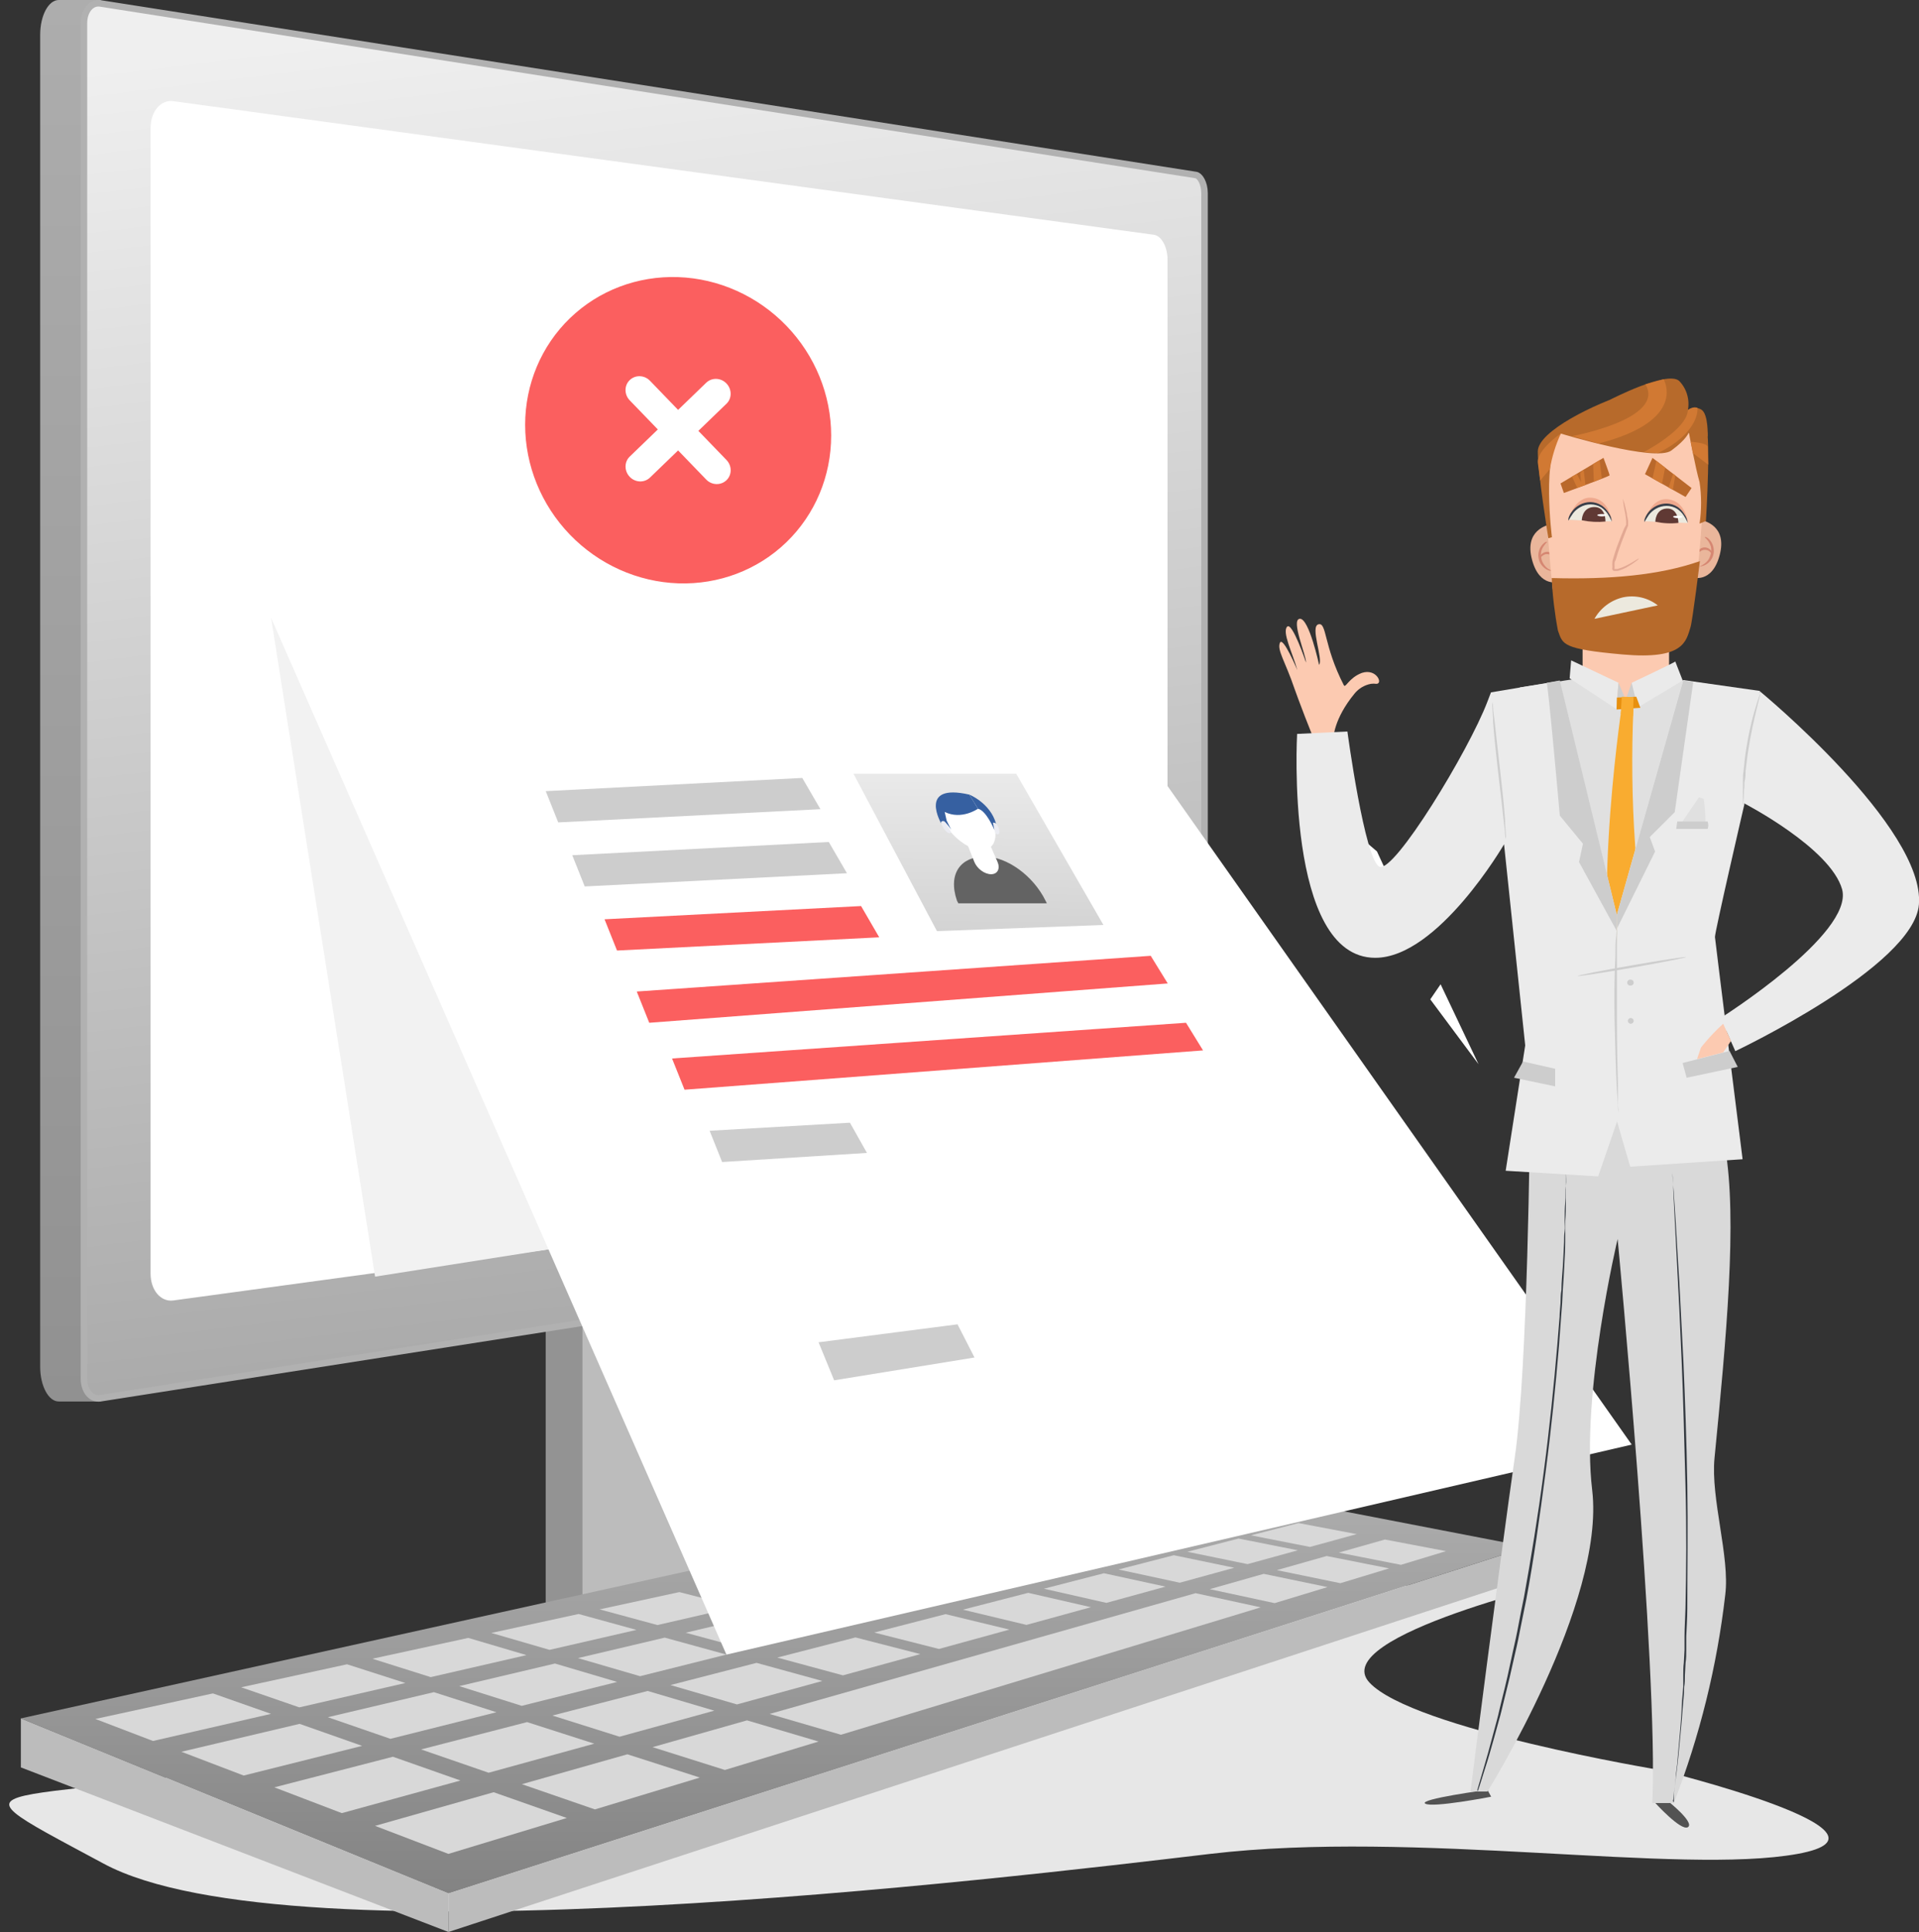 <svg xmlns="http://www.w3.org/2000/svg" width="147" height="148" viewBox="0 0 147 148" fill="none">
<rect x="0" y="0" width="147" height="148" fill="#333333" stroke="none"/>
<g style="mix-blend-mode:multiply">
<path d="M127.151 135.59C127.151 135.59 146.713 140.38 137.695 142.017C128.676 143.652 108.438 140.154 92.694 142.017C76.948 143.88 22.285 150.487 7.943 142.766C-6.399 135.046 0.25 139.427 30.83 133.203C61.409 126.978 104.9 121.58 104.9 121.58L120.698 120.908C120.698 120.908 101.587 125.318 104.9 128.888C108.213 132.459 127.151 135.59 127.151 135.59Z" fill="#E7E7E7"/>
</g>
<path d="M4.497 0H7.726V107.36H4.497C3.714 107.36 3.078 106.167 3.078 104.697V2.663C3.078 1.193 3.714 0 4.497 0Z" fill="url(#paint0_linear_3796_2087)"/>
<path d="M47.096 131.743H41.801V96.068H52.392L47.096 131.743Z" fill="#939393"/>
<path d="M60.165 127.987L44.617 131.743V96.068H60.165V127.987Z" fill="#BCBCBC"/>
<path d="M6.43 105.603V1.772C6.43 1.27 6.587 0.86 6.82 0.595C7.05 0.333 7.353 0.21 7.685 0.262C7.685 0.262 7.685 0.262 7.685 0.262L91.608 13.407C91.738 13.427 91.903 13.548 92.044 13.813C92.181 14.068 92.27 14.417 92.27 14.794V92.581C92.27 92.958 92.181 93.306 92.044 93.562C91.903 93.826 91.738 93.948 91.608 93.968L7.685 107.113C7.354 107.165 7.05 107.041 6.82 106.78C6.587 106.515 6.43 106.104 6.43 105.603Z" fill="url(#paint1_linear_3796_2087)" stroke="#B1B1B1" stroke-width="0.5"/>
<path d="M88.394 89.385L13.275 99.621C12.317 99.751 11.535 98.832 11.535 97.567V9.803C11.535 8.537 12.316 7.618 13.275 7.749L88.394 17.985C88.971 18.063 89.436 18.917 89.436 19.891V87.48C89.436 88.454 88.971 89.307 88.394 89.386V89.385Z" fill="white"/>
<path d="M117.005 118.493L34.352 145.048L1.598 131.637L87.179 112.727L117.005 118.493Z" fill="url(#paint2_linear_3796_2087)"/>
<path d="M117.009 118.494V120.909L34.355 147.999V145.049L117.009 118.494Z" fill="#BCBCBC"/>
<path d="M1.598 131.637V135.391L34.352 147.998V145.048L1.598 131.637Z" fill="#BCBCBC"/>
<path d="M20.76 131.289L11.719 133.366L7.305 131.679L16.311 129.723L20.76 131.289Z" fill="#D8D8D8"/>
<path d="M31.051 128.926L22.928 130.792L18.473 129.254L26.585 127.492L31.051 128.926Z" fill="#D8D8D8"/>
<path d="M40.329 126.789L32.992 128.475L28.527 127.066L35.872 125.471L40.329 126.789Z" fill="#D8D8D8"/>
<path d="M48.754 124.857L42.094 126.386L37.641 125.09L44.322 123.639L48.754 124.857Z" fill="#D8D8D8"/>
<path d="M56.432 123.09L50.359 124.485L45.934 123.286L52.038 121.961L56.432 123.09Z" fill="#D8D8D8"/>
<path d="M63.464 121.479L57.904 122.757L53.52 121.643L59.118 120.428L63.464 121.479Z" fill="#D8D8D8"/>
<path d="M69.917 119.995L64.808 121.17L60.473 120.133L65.626 119.014L69.917 119.995Z" fill="#D8D8D8"/>
<path d="M75.859 118.629L71.147 119.712L66.867 118.743L71.626 117.709L75.859 118.629Z" fill="#D8D8D8"/>
<path d="M81.368 117.364L77.009 118.365L72.789 117.456L77.198 116.5L81.368 117.364Z" fill="#D8D8D8"/>
<path d="M86.466 116.191L82.423 117.12L78.266 116.266L82.361 115.377L86.466 116.191Z" fill="#D8D8D8"/>
<path d="M91.221 115.102L87.46 115.967L83.367 115.163L87.18 114.334L91.221 115.102Z" fill="#D8D8D8"/>
<path d="M27.741 133.741L18.665 136.014L13.895 134.192L22.95 132.055L27.741 133.741Z" fill="#D8D8D8"/>
<path d="M38.027 131.165L29.906 133.201L25.113 131.546L33.237 129.627L38.027 131.165Z" fill="#D8D8D8"/>
<path d="M47.275 128.843L39.966 130.674L35.18 129.164L42.51 127.434L47.275 128.843Z" fill="#D8D8D8"/>
<path d="M55.643 126.747L49.03 128.404L44.273 127.018L50.92 125.449L55.643 126.747Z" fill="#D8D8D8"/>
<path d="M63.248 124.843L57.237 126.35L52.523 125.073L58.579 123.643L63.248 124.843Z" fill="#D8D8D8"/>
<path d="M70.184 123.105L64.695 124.48L60.039 123.298L65.577 121.99L70.184 123.105Z" fill="#D8D8D8"/>
<path d="M76.542 121.515L71.511 122.775L66.918 121.678L72.004 120.477L76.542 121.515Z" fill="#D8D8D8"/>
<path d="M82.391 120.043L77.762 121.203L73.238 120.179L77.924 119.072L82.391 120.043Z" fill="#D8D8D8"/>
<path d="M87.787 118.694L83.513 119.765L79.062 118.807L83.395 117.783L87.787 118.694Z" fill="#D8D8D8"/>
<path d="M92.777 117.445L88.821 118.436L84.445 117.538L88.462 116.59L92.777 117.445Z" fill="#D8D8D8"/>
<path d="M97.418 116.282L93.745 117.202L89.445 116.358L93.18 115.477L97.418 116.282Z" fill="#D8D8D8"/>
<path d="M35.271 136.395L26.183 138.893L21.016 136.918L30.098 134.574L35.271 136.395Z" fill="#D8D8D8"/>
<path d="M45.523 133.573L37.429 135.799L32.258 134.014L40.374 131.92L45.523 133.573Z" fill="#D8D8D8"/>
<path d="M54.716 131.045L47.459 133.04L42.316 131.418L49.612 129.535L54.716 131.045Z" fill="#D8D8D8"/>
<path d="M62.995 128.769L56.452 130.567L51.359 129.083L57.952 127.383L62.995 128.769Z" fill="#D8D8D8"/>
<path d="M70.5 126.711L64.572 128.34L59.543 126.977L65.53 125.434L70.5 126.711Z" fill="#D8D8D8"/>
<path d="M77.322 124.834L71.924 126.317L66.969 125.059L72.431 123.65L77.322 124.834Z" fill="#D8D8D8"/>
<path d="M83.566 123.118L78.631 124.474L73.758 123.308L78.76 122.018L83.566 123.118Z" fill="#D8D8D8"/>
<path d="M89.282 121.543L84.753 122.787L79.965 121.703L84.563 120.518L89.282 121.543Z" fill="#D8D8D8"/>
<path d="M94.548 120.097L90.376 121.243L85.676 120.231L89.917 119.137L94.548 120.097Z" fill="#D8D8D8"/>
<path d="M99.418 118.76L95.565 119.819L90.953 118.872L94.878 117.859L99.418 118.76Z" fill="#D8D8D8"/>
<path d="M103.923 117.52L100.35 118.502L95.828 117.613L99.471 116.674L103.923 117.52Z" fill="#D8D8D8"/>
<path d="M43.418 139.265L34.349 142.016L28.73 139.869L37.815 137.293L43.418 139.265Z" fill="#D8D8D8"/>
<path d="M53.61 136.169L45.572 138.609L39.977 136.677L48.057 134.387L53.61 136.169Z" fill="#D8D8D8"/>
<path d="M62.705 133.409L55.529 135.587L49.988 133.839L57.222 131.787L62.705 133.409Z" fill="#D8D8D8"/>
<path d="M96.575 123.13L64.42 132.889L58.953 131.297L91.581 122.045L96.575 123.13Z" fill="#D8D8D8"/>
<path d="M101.69 121.578L97.639 122.807L92.668 121.737L96.802 120.564L101.69 121.578Z" fill="#D8D8D8"/>
<path d="M106.41 120.146L102.675 121.28L97.809 120.28L101.625 119.197L106.41 120.146Z" fill="#D8D8D8"/>
<path d="M110.769 118.825L107.315 119.873L102.551 118.936L106.087 117.934L110.769 118.825Z" fill="#D8D8D8"/>
<path d="M124.993 110.663L55.647 126.75L20.762 47.322L79.967 46.779L124.993 110.663Z" fill="white"/>
<g style="mix-blend-mode:multiply">
<path d="M20.762 47.32L28.732 97.796L42.013 95.706L20.762 47.32Z" fill="#F2F2F2"/>
</g>
<path d="M110.354 75.4L113.26 81.524L109.562 76.555L110.354 75.4Z" fill="white"/>
<path d="M104.703 64.562L105.825 68.282L106.306 67.012L105.478 65.223L104.703 64.562Z" fill="white"/>
<path d="M58.95 115.275L112.67 104.995L78.738 54.385L33.414 55.784L58.95 115.275Z" fill="white"/>
<path d="M61.456 59.594L41.805 60.606L42.761 63L62.847 61.987L61.456 59.594Z" fill="#CDCDCD"/>
<path d="M63.488 64.5L43.836 65.513L44.792 67.906L64.879 66.894L63.488 64.5Z" fill="#CDCDCD"/>
<path d="M65.96 69.408L46.309 70.421L47.265 72.815L67.351 71.802L65.96 69.408Z" fill="#FB5F5F"/>
<path d="M88.148 73.219L48.777 75.955L49.734 78.349L89.452 75.337L88.148 73.219Z" fill="#FB5F5F"/>
<path d="M90.851 78.348L51.48 81.084L52.437 83.477L92.156 80.465L90.851 78.348Z" fill="#FB5F5F"/>
<path d="M65.107 86.004L54.359 86.622L55.316 89.016L66.411 88.319L65.107 86.004Z" fill="#CDCDCD"/>
<path d="M73.349 101.449L62.703 102.825L63.898 105.738L74.649 103.991L73.349 101.449Z" fill="#CDCDCD"/>
<path d="M71.772 71.327L84.526 70.858L77.846 59.273L65.379 59.274L71.772 71.327Z" fill="url(#paint3_linear_3796_2087)"/>
<path d="M73.412 69.198L73.308 69.004C72.577 66.865 73.66 65.605 75.444 65.617C77.136 65.629 79.152 67.082 80.094 69.004L80.189 69.198L73.412 69.198Z" fill="#636363"/>
<path d="M72.288 62.898C72.754 63.956 74.213 65.181 75.284 65.12C76.316 65.062 76.495 63.826 75.97 62.836C75.47 61.892 74.316 61.147 73.345 61.135C72.341 61.123 71.845 61.892 72.288 62.898Z" fill="white"/>
<path d="M75.93 66.969C76.425 66.962 76.634 66.531 76.409 66.016L75.844 64.727L74.106 64.69L74.631 66.014C74.84 66.543 75.427 66.976 75.93 66.969L75.93 66.969Z" fill="white"/>
<path d="M76.036 63.154C76.036 63.154 76.02 62.854 76.302 63.107C76.585 63.361 76.704 64.167 76.255 63.839L76.036 63.154Z" fill="#EBECF2"/>
<path d="M72.466 63.027C72.466 63.027 72.201 62.699 72.113 62.953C72.023 63.211 72.654 64.085 72.859 63.754L72.466 63.027Z" fill="#EBECF2"/>
<path d="M74.914 61.952C74.914 61.952 73.668 62.837 72.366 62.198L72.517 62.866L72.865 63.559C72.865 63.559 72.419 62.913 72.286 62.897C72.152 62.882 72.044 62.935 72.11 63.099C72.11 63.099 70.272 59.961 74.251 60.871L74.914 61.952L74.914 61.952Z" fill="#3660A1"/>
<path d="M74.254 60.871C74.254 60.871 75.862 61.512 76.301 63.105C76.301 63.105 76.198 62.977 76.064 63.032L76.17 63.575C76.17 63.575 75.562 62.093 74.916 61.952L74.254 60.871L74.254 60.871Z" fill="#3660A1"/>
<path d="M51.948 44.686C55.057 44.794 58.039 43.663 60.237 41.54C62.435 39.417 63.67 36.477 63.67 33.366C63.67 30.255 62.435 27.229 60.237 24.953C58.039 22.676 55.057 21.336 51.948 21.228C48.84 21.119 45.858 22.251 43.66 24.374C41.462 26.497 40.227 29.437 40.227 32.547C40.227 35.658 41.462 38.684 43.66 40.961C45.858 43.237 48.84 44.577 51.948 44.686ZM48.24 29.116C48.67 28.7 49.366 28.725 49.792 29.17L51.944 31.399L54.096 29.321C54.526 28.905 55.222 28.929 55.648 29.375C56.074 29.82 56.079 30.517 55.648 30.928L53.496 33.006L55.648 35.235C56.079 35.68 56.079 36.377 55.648 36.788C55.218 37.199 54.522 37.179 54.096 36.734L51.944 34.505L49.792 36.583C49.361 36.999 48.665 36.975 48.24 36.529C47.814 36.084 47.809 35.387 48.24 34.976L50.392 32.898L48.24 30.669C47.809 30.224 47.809 29.527 48.24 29.116Z" fill="#FB5F5F"/>
<g clip-path="url(#clip0_3796_2087)">
<path d="M113.941 137.107C113.941 137.107 108.627 137.822 109.177 138.166C109.726 138.509 114.224 137.636 114.224 137.636L113.941 137.107Z" fill="#535353"/>
<path d="M126.746 138.06C126.746 138.06 128.792 140.326 129.305 139.964C129.819 139.603 127.8 137.998 127.8 137.998L126.746 138.06Z" fill="#535353"/>
<path d="M117.193 85.928C117.193 85.928 117.042 104.754 116.032 111.668C114.89 119.604 112.641 137.24 112.641 137.24H113.942C113.942 137.24 122.984 122.796 121.966 114.154C121.08 106.827 123.914 94.913 123.914 94.913C123.914 94.913 127.058 128.034 126.571 138.121H128.218C130.206 132.989 131.531 127.626 132.159 122.161C132.522 119.269 131.034 114.789 131.336 111.694C132.221 102.656 133.107 93.432 132.141 87.886L131.761 85.24L117.193 85.928Z" fill="#D9D9D9"/>
<path d="M113.172 137.222V137.099L113.278 136.728C113.367 136.411 113.508 135.944 113.686 135.335L113.978 134.321C114.075 133.951 114.19 133.545 114.305 133.113C114.421 132.681 114.545 132.231 114.677 131.729C114.748 131.482 114.801 131.226 114.863 130.961C114.925 130.697 114.996 130.432 115.058 130.159C115.191 129.612 115.342 129.039 115.483 128.395C115.625 127.752 115.749 127.161 115.891 126.517C115.962 126.191 116.032 125.856 116.112 125.521C116.192 125.186 116.245 124.842 116.316 124.498C116.446 123.804 116.587 123.09 116.741 122.355C117.272 119.419 117.804 116.183 118.255 112.752C118.707 109.322 119.035 106.069 119.291 103.053C119.353 102.312 119.406 101.58 119.468 100.875C119.468 100.522 119.522 100.178 119.539 99.834C119.557 99.49 119.539 99.155 119.61 98.82C119.61 98.159 119.69 97.515 119.725 96.907C119.761 96.298 119.787 95.699 119.814 95.143C119.814 94.861 119.814 94.579 119.858 94.314C119.902 94.05 119.858 93.785 119.858 93.529C119.858 93.018 119.858 92.542 119.902 92.092C119.947 91.642 119.902 91.21 119.947 90.84C119.991 90.47 119.947 90.108 119.947 89.791C119.947 89.156 119.947 88.671 119.947 88.336C119.947 88.168 119.947 88.045 119.947 87.957C119.947 87.868 119.947 87.824 119.947 87.824C119.947 87.824 119.947 87.824 119.947 87.957C119.947 88.089 119.947 88.168 119.947 88.336C119.947 88.671 119.947 89.156 119.947 89.791C119.947 90.108 119.947 90.461 119.947 90.84C119.947 91.219 119.947 91.642 119.947 92.092C119.947 92.542 119.947 93.027 119.902 93.529C119.902 93.785 119.902 94.05 119.902 94.314C119.902 94.579 119.902 94.861 119.902 95.143C119.902 95.707 119.858 96.298 119.832 96.907C119.805 97.515 119.761 98.168 119.716 98.829L119.663 99.843L119.584 100.884C119.53 101.598 119.477 102.321 119.424 103.07C119.176 106.051 118.849 109.322 118.397 112.77C117.945 116.218 117.485 119.489 116.927 122.47C116.776 123.202 116.635 123.916 116.493 124.613C116.422 124.956 116.351 125.3 116.289 125.635C116.227 125.971 116.139 126.297 116.068 126.623C115.92 127.276 115.778 127.902 115.643 128.501L115.209 130.265C115.147 130.538 115.076 130.803 115.014 131.067C114.952 131.332 114.881 131.579 114.81 131.826C114.677 132.319 114.545 132.778 114.429 133.21L114.084 134.418C113.978 134.788 113.871 135.124 113.774 135.423L113.34 136.808L113.216 137.169L113.172 137.222Z" fill="#32383F"/>
<path d="M128.225 138.095C128.225 138.095 128.225 138.095 128.225 137.963C128.225 137.831 128.225 137.76 128.225 137.601C128.225 137.275 128.304 136.799 128.366 136.182C128.366 135.873 128.437 135.538 128.472 135.159C128.508 134.78 128.543 134.383 128.579 133.942C128.658 133.06 128.756 132.072 128.818 130.97C128.818 130.423 128.898 129.85 128.942 129.207C128.942 128.907 128.942 128.598 128.942 128.325C128.942 128.051 128.942 127.69 128.986 127.372L129.039 126.385V125.873C129.039 125.706 129.039 125.53 129.039 125.362C129.039 124.665 129.092 123.96 129.11 123.228C129.181 120.309 129.199 117.056 129.11 113.731C129.022 110.407 128.942 107.153 128.818 104.243C128.756 102.779 128.694 101.395 128.632 100.099C128.57 98.802 128.499 97.594 128.446 96.492C128.331 94.288 128.242 92.498 128.18 91.263C128.18 90.655 128.127 90.17 128.109 89.843C128.109 89.685 128.109 89.561 128.109 89.473V89.35C128.109 89.35 128.109 89.35 128.109 89.473C128.109 89.597 128.109 89.685 128.109 89.843C128.109 90.17 128.171 90.646 128.207 91.263C128.295 92.498 128.41 94.279 128.534 96.483C128.605 97.585 128.676 98.794 128.738 100.09C128.8 101.386 128.88 102.735 128.951 104.234C129.075 107.153 129.199 110.407 129.252 113.731C129.305 117.056 129.252 120.309 129.252 123.237C129.252 123.96 129.199 124.674 129.172 125.362C129.172 125.538 129.172 125.715 129.172 125.882V126.385C129.172 126.72 129.172 127.055 129.119 127.372L129.066 128.334C129.066 128.642 129.066 128.951 129.013 129.215C129.013 129.824 128.924 130.397 128.889 130.979C128.809 132.081 128.703 133.078 128.623 133.951C128.579 134.392 128.543 134.832 128.499 135.168C128.455 135.503 128.41 135.882 128.375 136.19C128.295 136.799 128.233 137.275 128.198 137.601C128.198 137.76 128.18 137.883 128.145 137.972C128.242 138.051 128.233 138.095 128.225 138.095Z" fill="#32383F"/>
<path d="M104.322 51.548C103.313 51.927 103.074 52.747 102.941 52.491C101.373 49.449 101.648 47.65 100.993 47.826C100.337 48.003 101.373 50.472 101.046 50.93C101.046 50.93 100.275 47.341 99.567 47.403C98.858 47.465 100.071 50.216 100.045 50.754C100.045 50.754 98.982 47.58 98.593 48.012C98.203 48.444 99.018 50.031 99.381 51.336C99.381 51.336 98.274 48.691 98.043 49.246C97.813 49.802 98.46 50.683 99.168 52.773C99.345 53.294 100.594 56.609 100.683 56.636C100.771 56.662 102.144 56.556 102.144 56.556C102.144 56.556 102.144 55.092 103.773 53.117C104.088 52.736 104.527 52.477 105.013 52.385C105.151 52.364 105.291 52.364 105.429 52.385C105.97 52.394 105.438 51.177 104.322 51.548Z" fill="#FCCAB1"/>
<path d="M116.43 52.658L120.459 52.041L128.934 52.129L131.201 52.535L126.056 72.719L119.706 71.961L116.43 52.658Z" fill="#E0E0E0"/>
<path d="M124.215 54.237C124.215 54.237 121.478 72.499 124.498 78.998L126.597 80.885L128.607 78.381C126.701 74.047 125.566 69.416 125.251 64.695C125.012 61.212 124.971 57.717 125.127 54.228L124.215 54.237Z" fill="#F9AC30"/>
<path d="M134.825 52.967C134.825 52.967 147.471 63.39 146.993 69.289C146.603 74.042 132.929 80.523 132.929 80.523L131.805 77.983C131.805 77.983 142.007 71.537 141.112 68.134C140.227 64.959 133.602 61.538 133.602 61.538C133.275 58.284 133.346 55.189 134.825 52.967Z" fill="#EBEBEB"/>
<path d="M121.23 48.161V51.979C121.773 52.743 122.584 53.275 123.503 53.471C124.421 53.667 125.38 53.512 126.19 53.037L127.855 51.873V47.861L121.23 48.161Z" fill="#FCCAB1"/>
<path d="M120.238 51.962L120.353 50.586L123.984 52.305L123.807 54.307L120.238 51.962Z" fill="#EAEAEA"/>
<path d="M123.984 52.307L124.533 53.594L123.852 53.779L123.984 52.307Z" fill="#CECECE"/>
<path d="M124.531 53.594L124.992 52.307L125.488 53.876L124.531 53.594Z" fill="#CECECE"/>
<path d="M128.331 50.674C128.331 50.727 124.992 52.305 124.992 52.305L125.453 54.201L128.898 52.129L128.331 50.674Z" fill="#EAEAEA"/>
<path d="M115.214 64.678C115.214 64.678 110.157 73.372 105.349 73.372C98.397 73.372 99.362 56.221 99.362 56.221L103.214 56.036C103.214 56.036 104.543 65.921 105.676 66.397C106.81 66.873 112.504 57.526 113.939 53.752L114.213 53.038L119.465 52.156L123.849 70.092L124.097 85.25L122.423 90.117L115.338 89.685L116.835 80.083L115.214 64.678Z" fill="#EBEBEB"/>
<path d="M133.62 61.626C133.482 58.679 133.89 55.731 134.824 52.931L128.935 52.094L123.852 70.091V85.849L124.879 89.376L133.487 88.803C133.487 88.803 131.397 72.128 131.37 71.784C131.344 71.44 133.62 61.626 133.62 61.626Z" fill="#EBEBEB"/>
<path d="M114.313 53.779C114.354 53.911 114.375 54.047 114.375 54.185C114.375 54.458 114.446 54.837 114.499 55.314C114.597 56.266 114.747 57.571 114.916 59.026C115.084 60.481 115.217 61.786 115.288 62.738C115.288 63.215 115.341 63.62 115.35 63.876C115.37 64.013 115.37 64.153 115.35 64.29C115.315 64.154 115.294 64.016 115.288 63.876C115.288 63.611 115.217 63.223 115.172 62.747C115.075 61.804 114.916 60.49 114.747 59.044C114.579 57.597 114.446 56.275 114.375 55.322C114.375 54.846 114.322 54.441 114.322 54.194C114.308 54.056 114.305 53.917 114.313 53.779Z" fill="#CDCDCD"/>
<path d="M118.477 52.305C118.583 52.305 119.486 62.481 119.486 62.481L121.257 64.633L120.956 66.035L123.852 71.326V70.091L119.486 52.129L118.477 52.305Z" fill="#CDCDCD"/>
<path d="M123.859 53.435L125.346 53.373L125.656 54.22L123.832 54.352L123.859 53.435Z" fill="#E8900F"/>
<path d="M124.232 53.373L124.152 54.696L125.091 54.855L125.135 53.4L124.232 53.373Z" fill="#F9AC30"/>
<path d="M134.866 53.082C134.866 53.082 134.751 53.567 134.556 54.334L134.405 54.969C134.352 55.198 134.299 55.436 134.246 55.692C134.14 56.212 134.033 56.777 133.936 57.376C133.839 57.976 133.777 58.549 133.715 59.069C133.715 59.325 133.715 59.581 133.653 59.81C133.591 60.039 133.653 60.26 133.599 60.463C133.593 60.89 133.563 61.317 133.511 61.741C133.496 61.627 133.496 61.511 133.511 61.397C133.511 61.283 133.511 61.15 133.511 60.992C133.511 60.833 133.511 60.657 133.511 60.454C133.511 60.251 133.511 60.039 133.511 59.801C133.511 59.563 133.511 59.316 133.564 59.052C133.608 58.532 133.67 57.95 133.768 57.35C133.865 56.75 133.971 56.177 134.095 55.657C134.148 55.401 134.21 55.163 134.272 54.934C134.334 54.705 134.388 54.493 134.45 54.308C134.512 54.123 134.556 53.937 134.609 53.788C134.662 53.638 134.698 53.505 134.733 53.408C134.766 53.295 134.81 53.186 134.866 53.082Z" fill="#CDCDCD"/>
<path d="M123.869 71.123L126.783 65.232L126.376 64.121L128.288 62.217L129.705 52.252L128.935 52.129L123.852 70.091L123.869 71.123Z" fill="#CDCDCD"/>
<path d="M128.773 63.09L130.146 61.07L130.509 61.203C130.599 61.786 130.643 62.376 130.642 62.966L128.773 63.09Z" fill="#E0E0E0"/>
<path d="M128.482 62.932H130.811C130.878 63.114 130.878 63.314 130.811 63.496H128.402L128.482 62.932Z" fill="#CDCDCD"/>
<path d="M123.992 85.241C123.951 85.062 123.931 84.879 123.93 84.695C123.93 84.333 123.868 83.813 123.841 83.187C123.779 81.908 123.726 80.145 123.682 78.205C123.638 76.265 123.682 74.501 123.744 73.222C123.744 72.588 123.744 72.076 123.806 71.715C123.813 71.532 123.831 71.349 123.859 71.168C123.878 71.353 123.878 71.539 123.859 71.724C123.859 72.076 123.859 72.605 123.859 73.231C123.859 74.501 123.859 76.265 123.859 78.205C123.859 80.145 123.912 81.908 123.939 83.178C123.939 83.813 123.939 84.333 123.939 84.686C123.966 84.87 123.984 85.055 123.992 85.241Z" fill="#CDCDCD"/>
<path d="M125.145 75.277C125.145 75.335 125.122 75.391 125.08 75.433C125.039 75.474 124.982 75.497 124.924 75.497C124.89 75.504 124.856 75.503 124.823 75.495C124.79 75.486 124.759 75.471 124.733 75.45C124.706 75.428 124.685 75.401 124.671 75.37C124.656 75.34 124.648 75.306 124.648 75.272C124.648 75.238 124.656 75.205 124.671 75.174C124.685 75.144 124.706 75.117 124.733 75.095C124.759 75.073 124.79 75.058 124.823 75.05C124.856 75.042 124.89 75.041 124.924 75.047C124.953 75.047 124.983 75.053 125.01 75.065C125.038 75.077 125.063 75.094 125.083 75.115C125.104 75.136 125.12 75.162 125.131 75.19C125.141 75.217 125.146 75.247 125.145 75.277Z" fill="#CDCDCD"/>
<path d="M124.921 78.425C125.043 78.425 125.142 78.327 125.142 78.205C125.142 78.083 125.043 77.984 124.921 77.984C124.798 77.984 124.699 78.083 124.699 78.205C124.699 78.327 124.798 78.425 124.921 78.425Z" fill="#CDCDCD"/>
<path d="M129.156 73.319C129.156 73.363 127.314 73.724 125.011 74.13C122.708 74.536 120.849 74.809 120.84 74.765C120.831 74.721 122.682 74.35 124.984 73.954C127.287 73.557 129.147 73.266 129.156 73.319Z" fill="#CDCDCD"/>
<path d="M128.891 81.432L132.486 80.506L133.115 81.731L129.201 82.56L128.891 81.432Z" fill="#CDCDCD"/>
<path d="M116.667 81.316L119.129 81.872V83.221L115.977 82.56L116.667 81.316Z" fill="#CDCDCD"/>
<path d="M131.998 78.424C131.38 78.984 130.812 79.594 130.297 80.249L129.996 81.131L131.998 80.62L132.6 79.738L131.998 78.424Z" fill="#FCCAB1"/>
<path d="M118.82 40.137C118.501 40.242 116.765 40.613 117.35 42.853C117.934 45.092 119.449 44.563 119.449 44.563L118.82 40.137Z" fill="#EAB69B"/>
<path d="M118.901 43.726C118.901 43.726 118.857 43.726 118.777 43.726C118.667 43.712 118.562 43.676 118.467 43.62C118.322 43.537 118.196 43.426 118.095 43.294C118.035 43.218 117.984 43.135 117.944 43.047C117.902 42.948 117.872 42.845 117.856 42.738C117.823 42.537 117.841 42.331 117.909 42.139C117.96 41.982 118.045 41.837 118.157 41.715C118.23 41.631 118.317 41.559 118.414 41.504C118.485 41.504 118.529 41.504 118.529 41.504C118.529 41.504 118.405 41.618 118.254 41.83C118.17 41.948 118.107 42.079 118.068 42.218C118.032 42.393 118.032 42.573 118.068 42.747C118.079 42.838 118.103 42.927 118.139 43.012C118.173 43.089 118.215 43.163 118.263 43.232C118.343 43.356 118.445 43.464 118.564 43.55C118.741 43.673 118.901 43.7 118.901 43.726Z" fill="#D68772"/>
<path d="M119.049 42.712C119.049 42.712 118.979 42.651 118.881 42.58C118.764 42.486 118.615 42.438 118.465 42.448C118.365 42.457 118.27 42.494 118.19 42.554C118.122 42.592 118.065 42.647 118.022 42.712L117.934 42.66C117.987 42.598 118.031 42.571 118.04 42.58C118.049 42.589 118.04 42.642 118.04 42.712L117.951 42.66C117.983 42.57 118.038 42.491 118.111 42.43C118.21 42.343 118.333 42.288 118.465 42.272C118.575 42.263 118.685 42.284 118.784 42.333C118.863 42.37 118.933 42.424 118.987 42.492C119.067 42.607 119.067 42.704 119.049 42.712Z" fill="#D68772"/>
<path d="M130.27 39.81C130.589 39.916 132.316 40.287 131.732 42.518C131.147 44.749 129.633 44.228 129.633 44.228L130.27 39.81Z" fill="#EAB69B"/>
<path d="M130.191 43.399C130.191 43.399 130.351 43.337 130.555 43.187C130.675 43.103 130.78 42.998 130.864 42.879C130.912 42.807 130.95 42.73 130.98 42.65C131.017 42.565 131.043 42.476 131.059 42.385C131.095 42.213 131.095 42.036 131.059 41.865C131.012 41.724 130.947 41.591 130.864 41.468C130.723 41.256 130.572 41.177 130.59 41.15C130.608 41.124 130.643 41.15 130.705 41.15C130.804 41.2 130.891 41.269 130.962 41.353C131.073 41.476 131.157 41.62 131.21 41.776C131.276 41.969 131.297 42.174 131.272 42.376C131.253 42.482 131.223 42.585 131.183 42.685C131.14 42.774 131.09 42.86 131.033 42.941C130.932 43.07 130.805 43.178 130.661 43.258C130.566 43.315 130.46 43.354 130.351 43.373C130.236 43.417 130.191 43.408 130.191 43.399Z" fill="#D68772"/>
<path d="M130.031 42.376C130.031 42.376 130.031 42.279 130.111 42.156C130.168 42.09 130.237 42.036 130.315 41.997C130.414 41.949 130.524 41.927 130.633 41.935C130.768 41.95 130.895 42.005 130.997 42.094C131.066 42.161 131.12 42.243 131.156 42.332L131.067 42.376C131.032 42.306 131.032 42.261 131.067 42.244C131.067 42.244 131.121 42.244 131.174 42.323L131.094 42.376C131.042 42.319 130.986 42.266 130.926 42.217C130.841 42.162 130.743 42.129 130.642 42.12C130.492 42.108 130.342 42.156 130.226 42.253C130.102 42.323 130.058 42.385 130.031 42.376Z" fill="#D68772"/>
<path d="M128.739 49.281C126.968 51.097 120.645 49.801 119.768 48.998C118.892 48.196 118.369 37.764 118.369 37.764C118.006 32.385 121.097 32.059 124.072 31.292C127.048 30.525 130.218 32.244 130.511 36.68C130.546 36.68 130.156 47.799 128.739 49.281Z" fill="#FCCAB1"/>
<path d="M118.863 44.281C123.291 44.404 127.135 44.069 130.217 42.984C130.217 42.984 129.65 47.552 129.499 48.037C129.154 49.139 128.986 50.55 124.31 50.136C119.634 49.721 119.722 49.36 119.342 48.31C119.09 46.98 118.93 45.633 118.863 44.281Z" fill="#B76A2B"/>
<path d="M126.992 46.375C126.622 46.084 126.192 45.879 125.733 45.772C125.274 45.666 124.797 45.66 124.335 45.757C123.874 45.864 123.44 46.066 123.062 46.35C122.684 46.634 122.369 46.994 122.139 47.406" fill="#ECE9DE"/>
<path d="M125.569 42.774C125.569 42.774 125.498 42.862 125.33 42.985C125.105 43.157 124.868 43.313 124.621 43.453C124.446 43.549 124.262 43.629 124.072 43.691L123.913 43.735H123.824H123.736C123.701 43.739 123.665 43.739 123.63 43.735C123.582 43.721 123.541 43.689 123.514 43.647C123.495 43.577 123.495 43.504 123.514 43.435C123.501 43.309 123.501 43.182 123.514 43.056C123.514 42.932 123.576 42.809 123.603 42.685C123.63 42.562 123.762 42.183 123.851 41.918C124.037 41.407 124.232 40.922 124.409 40.49L124.568 40.199V40.12V40.058V39.996C124.572 39.973 124.572 39.949 124.568 39.925C124.555 39.733 124.531 39.542 124.497 39.352C124.413 38.977 124.351 38.597 124.311 38.215C124.311 38.215 124.365 38.312 124.418 38.506C124.471 38.7 124.542 38.982 124.621 39.326C124.621 39.502 124.692 39.696 124.719 39.917C124.719 39.917 124.719 39.97 124.719 39.996V40.137C124.719 40.137 124.719 40.137 124.719 40.181V40.261L124.586 40.587C124.418 41.028 124.232 41.469 124.046 42.015C123.957 42.271 123.869 42.527 123.807 42.765C123.745 43.003 123.683 43.003 123.683 43.109C123.675 43.223 123.675 43.338 123.683 43.453C123.672 43.496 123.672 43.541 123.683 43.585H123.886L124.037 43.541C124.221 43.488 124.399 43.417 124.568 43.329C124.82 43.203 125.065 43.065 125.303 42.915C125.387 42.859 125.476 42.812 125.569 42.774Z" fill="#E2A893"/>
<path d="M125.969 39.934C125.969 39.934 126.456 38.074 127.802 38.25C129.148 38.426 129.281 40.014 129.281 40.014L125.969 39.934Z" fill="#EFA98E"/>
<path d="M125.969 39.934C126.053 39.575 126.259 39.255 126.553 39.03C126.847 38.805 127.21 38.688 127.581 38.7C127.981 38.689 128.372 38.821 128.684 39.071C128.996 39.322 129.207 39.675 129.281 40.067C129.281 40.067 126.722 39.979 125.969 39.934Z" fill="#ECE9DE"/>
<path d="M126.801 39.97C126.801 39.97 126.801 38.991 127.686 38.956C128.572 38.921 128.572 40.058 128.572 40.058C127.981 40.122 127.383 40.092 126.801 39.97Z" fill="#603934"/>
<path d="M129.281 40.058C129.281 40.058 129.192 39.811 128.971 39.476C128.84 39.28 128.672 39.112 128.475 38.982C128.231 38.83 127.948 38.75 127.66 38.753C127.374 38.754 127.093 38.83 126.845 38.973C126.64 39.09 126.46 39.246 126.314 39.431C126.189 39.614 126.074 39.802 125.969 39.996C125.969 39.996 125.969 39.925 125.969 39.811C126.081 39.457 126.302 39.147 126.601 38.925C126.899 38.703 127.261 38.581 127.634 38.576C127.949 38.574 128.257 38.666 128.519 38.841C128.73 38.989 128.905 39.182 129.033 39.405C129.175 39.595 129.261 39.821 129.281 40.058Z" fill="#393E49"/>
<path d="M128.89 39.582C128.89 39.635 128.731 39.688 128.527 39.688C128.323 39.688 128.164 39.635 128.164 39.582C128.164 39.529 128.332 39.512 128.527 39.512C128.722 39.512 128.881 39.52 128.89 39.582Z" fill="white"/>
<path d="M120.141 39.819C120.141 39.819 120.628 37.959 121.983 38.135C123.338 38.311 123.453 39.951 123.453 39.951L120.141 39.819Z" fill="#EFA98E"/>
<path d="M120.141 39.82C120.223 39.459 120.428 39.137 120.722 38.91C121.016 38.684 121.381 38.566 121.752 38.577C122.153 38.57 122.544 38.704 122.855 38.956C123.166 39.207 123.378 39.56 123.453 39.953C123.453 39.953 120.911 39.873 120.141 39.82Z" fill="#ECE9DE"/>
<path d="M121.168 39.864C121.168 39.864 121.168 38.876 122.098 38.841C123.028 38.805 122.983 39.952 122.983 39.952C122.392 40.01 121.795 39.98 121.212 39.864" fill="#603934"/>
<path d="M123.462 39.951C123.462 39.951 123.373 39.704 123.152 39.36C123.019 39.166 122.851 38.999 122.656 38.867C122.413 38.72 122.134 38.641 121.85 38.637C121.564 38.638 121.282 38.714 121.035 38.858C120.829 38.974 120.648 39.13 120.504 39.316C120.374 39.497 120.256 39.686 120.15 39.881C120.138 39.819 120.138 39.757 120.15 39.695C120.199 39.535 120.274 39.383 120.371 39.246C120.531 39.007 120.747 38.811 121 38.674C121.253 38.538 121.535 38.464 121.823 38.461C122.139 38.466 122.446 38.561 122.709 38.734C122.918 38.88 123.094 39.07 123.223 39.29C123.367 39.481 123.451 39.712 123.462 39.951Z" fill="#393E49"/>
<path d="M123.073 39.458C123.073 39.502 122.914 39.555 122.71 39.555C122.506 39.555 122.347 39.502 122.356 39.458C122.365 39.414 122.515 39.379 122.71 39.379C122.905 39.379 123.064 39.405 123.073 39.458Z" fill="white"/>
<path d="M118.882 41.152C118.882 41.152 118.067 34.838 119.573 33.216C119.573 33.216 126.799 35.42 128.03 34.512C129.261 33.604 129.367 33.11 129.367 33.11C129.367 33.11 129.881 35.888 130.191 36.937C130.347 37.989 130.347 39.059 130.191 40.111L130.678 39.909C130.678 39.909 131.138 32.678 130.572 32.343C130.005 32.008 127.313 29.327 124.771 30.112C122.229 30.897 117.828 33.013 117.801 34.565C117.775 36.117 118.607 41.231 118.607 41.231L118.882 41.152Z" fill="#B76A2B"/>
<path d="M123.355 30.613C123.355 30.613 127.659 28.383 128.616 29.167C128.902 29.459 129.113 29.814 129.231 30.204C129.35 30.594 129.373 31.007 129.298 31.407C129.455 31.298 129.642 31.24 129.834 31.24C130.025 31.24 130.212 31.298 130.369 31.407C130.874 31.804 130.812 33.435 130.812 33.435L127.713 32.377L123.355 30.613Z" fill="#B76A2B"/>
<path d="M119.575 33.19C119.575 33.19 117.671 34.512 117.804 35.473L117.981 36.814L118.725 35.932C118.885 34.984 119.171 34.062 119.575 33.19Z" fill="#D17933"/>
<path d="M122.459 33.973C129.331 32.21 127.436 29.053 127.436 29.053L126.045 29.441C127.604 32.104 120.422 33.409 120.422 33.409L122.459 33.973Z" fill="#D17933"/>
<path d="M125.914 34.636C125.914 34.636 129.235 32.916 129.297 31.408C129.297 31.408 129.704 31.091 130.032 31.25C130.032 31.25 130.245 33.11 127.021 34.697L125.914 34.636Z" fill="#D17933"/>
<path d="M129.508 33.842C129.508 33.842 130.774 33.912 130.81 34.23L130.854 35.597L129.685 34.715L129.508 33.842Z" fill="#D17933"/>
<path d="M126.01 36.325L129.119 38.071L129.579 37.387L126.586 35.075L126.01 36.325Z" fill="#B9682B"/>
<path d="M126.585 36.647L126.883 35.303L127.553 35.822L127.313 37.057L126.585 36.647Z" fill="#D17933"/>
<path d="M127.821 37.349L128.164 36.295L128.332 36.418L128.142 37.52L127.821 37.349Z" fill="#D17933"/>
<path d="M119.796 37.765C119.796 37.765 123.298 36.488 123.299 36.412C123.301 36.337 122.83 35.072 122.83 35.072L119.539 37.033L119.796 37.765Z" fill="#B9682B"/>
<path d="M122.536 35.251L122.704 36.64L122.095 36.908L122.039 35.545L122.536 35.251Z" fill="#D17933"/>
<path d="M121.449 37.152L121.309 35.977L121.049 36.227L121.115 36.951L120.801 36.322L120.418 36.512L120.822 37.371L121.449 37.152Z" fill="#D17933"/>
</g>
<defs>
<linearGradient id="paint0_linear_3796_2087" x1="5.402" y1="0" x2="5.402" y2="107.36" gradientUnits="userSpaceOnUse">
<stop stop-color="#ADADAD"/>
<stop offset="1" stop-color="#919191"/>
</linearGradient>
<linearGradient id="paint1_linear_3796_2087" x1="49.35" y1="6.07422e-07" x2="62.004" y2="104.508" gradientUnits="userSpaceOnUse">
<stop stop-color="#EFEFEF"/>
<stop offset="1" stop-color="#A8A8A8"/>
</linearGradient>
<linearGradient id="paint2_linear_3796_2087" x1="59.301" y1="112.727" x2="59.301" y2="145.048" gradientUnits="userSpaceOnUse">
<stop stop-color="#AFAFAF"/>
<stop offset="1" stop-color="#838383"/>
</linearGradient>
<linearGradient id="paint3_linear_3796_2087" x1="79.103" y1="73.555" x2="79.275" y2="54.952" gradientUnits="userSpaceOnUse">
<stop stop-color="#CFCFCF"/>
<stop offset="0.828" stop-color="#ECECEC"/>
<stop offset="1" stop-color="white"/>
</linearGradient>
<clipPath id="clip0_3796_2087">
<rect width="49" height="111" fill="white" transform="translate(98 29)"/>
</clipPath>
</defs>
</svg>